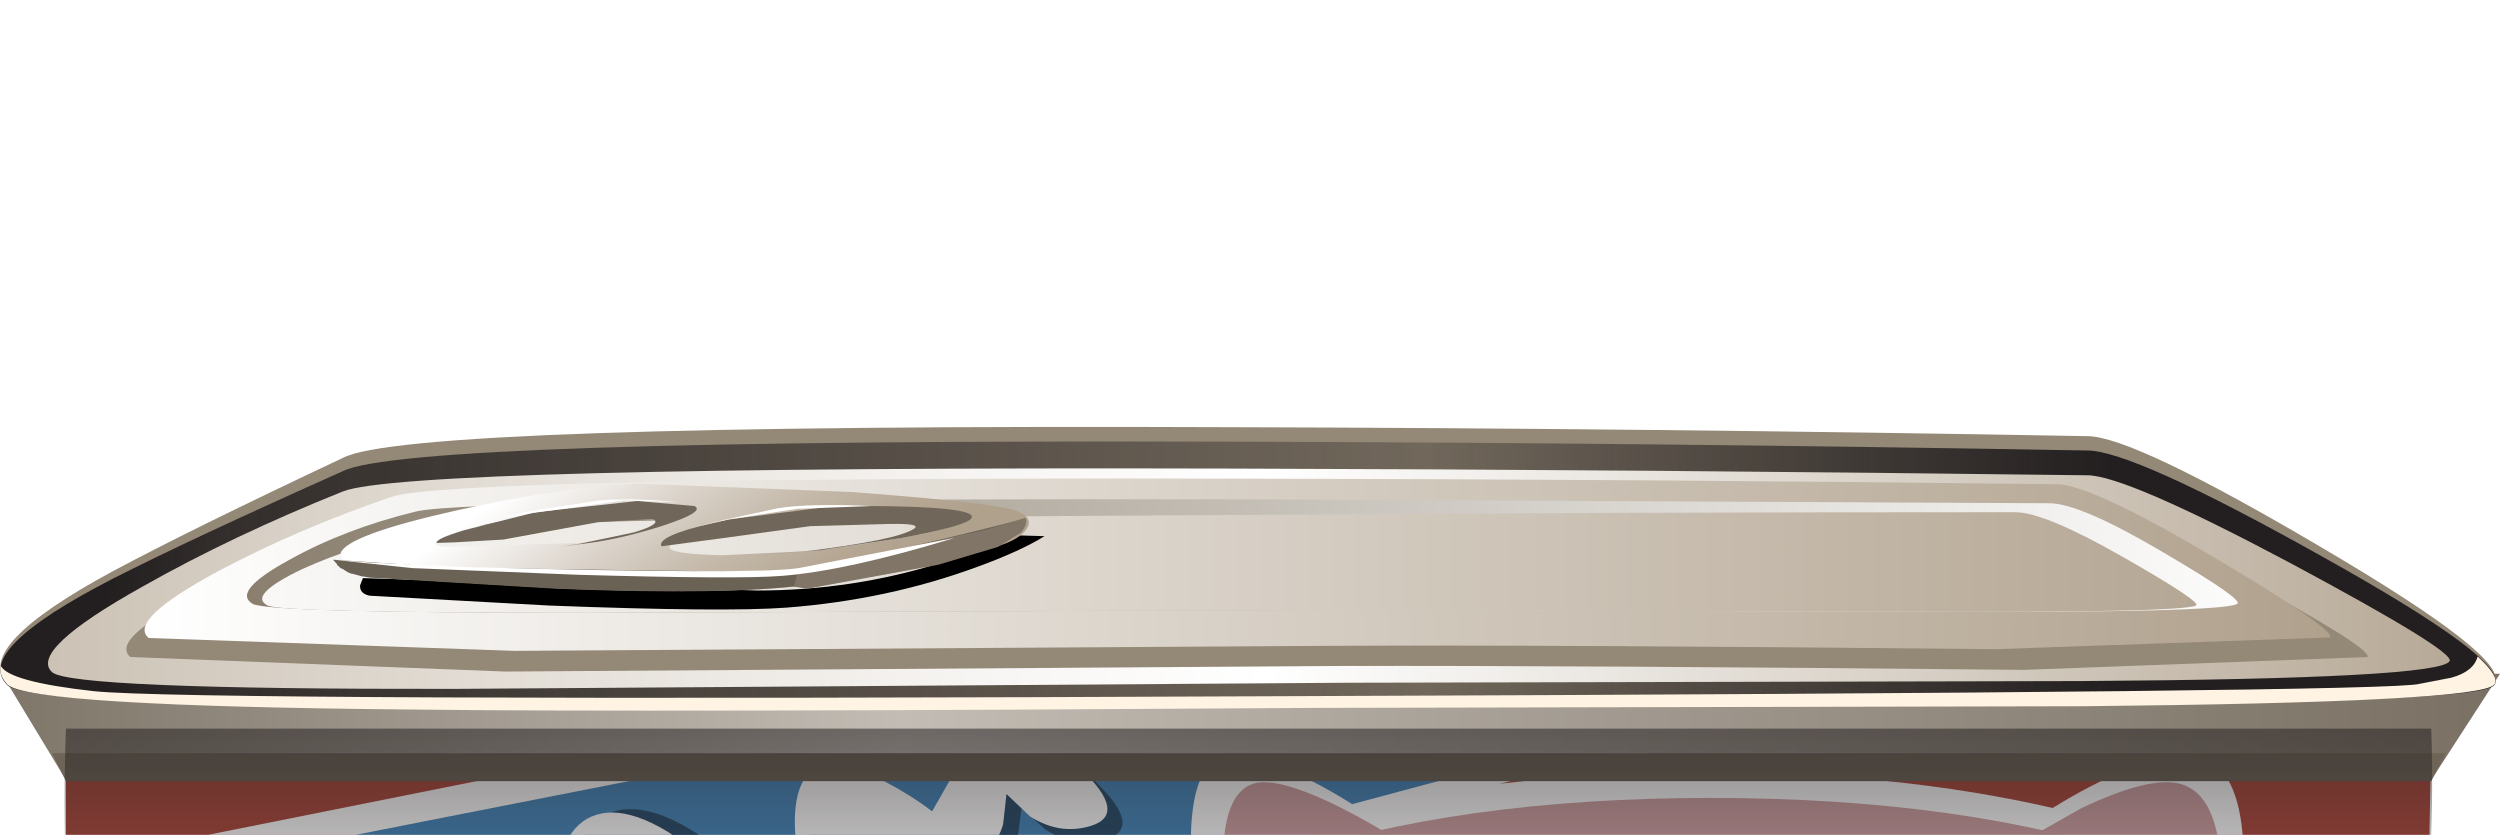 <?xml version="1.0" encoding="UTF-8" standalone="no"?>
<svg xmlns:xlink="http://www.w3.org/1999/xlink" height="74.65px" width="223.55px" xmlns="http://www.w3.org/2000/svg">
  <g transform="matrix(1.0, 0.0, 0.0, 1.0, 0.0, 0.0)">
    <use height="8.4" transform="matrix(0.967, 0.0, 0.0, 0.913, 8.602, 93.3)" width="211.9" xlink:href="#sprite0"/>
    <use height="60.15" transform="matrix(1.0, 0.0, 0.0, 1.0, 0.05, 38.15)" width="223.5" xlink:href="#shape1"/>
    <use height="25.5" transform="matrix(1.0, 0.0, 0.0, 0.926, 0.05, 39.496)" width="223.1" xlink:href="#sprite1"/>
    <use height="19.7" transform="matrix(1.0, 0.0, 0.0, 1.0, 4.3, 41.9)" width="214.75" xlink:href="#shape3"/>
    <use height="7.2" transform="matrix(1.0, 0.0, 0.0, 0.926, 32.2, 47.85)" width="61.2" xlink:href="#sprite2"/>
    <use height="36.65" transform="matrix(1.0, 0.0, 0.0, 1.0, 0.0, 43.2)" width="223.15" xlink:href="#shape5"/>
    <use height="32.95" transform="matrix(1.0, 0.0, 0.0, 0.913, 5.75, 65.15)" width="211.75" xlink:href="#sprite3"/>
    <use height="14.0" transform="matrix(1.0, 0.0, 0.0, 1.0, 0.5, 87.95)" width="222.05" xlink:href="#shape7"/>
    <use height="0.0" id="price_tag_pt" transform="matrix(1.0, 0.0, 0.0, 1.0, 111.75, 98.25)" width="0.0" xlink:href="#sprite4"/>
  </g>
  <defs>
    <g id="sprite0" transform="matrix(1.0, 0.0, 0.0, 1.0, 0.05, 0.0)">
      <use height="8.4" transform="matrix(1.0, 0.0, 0.0, 1.0, -0.05, 0.0)" width="211.9" xlink:href="#shape0"/>
    </g>
    <g id="shape0" transform="matrix(1.0, 0.0, 0.0, 1.0, 0.05, 0.0)">
      <path d="M207.35 0.0 L210.25 2.6 Q212.85 5.45 211.2 6.9 209.2 8.6 107.2 8.35 5.2 8.05 1.2 6.3 -2.15 4.85 3.5 2.35 6.35 1.1 9.85 0.15 L207.35 0.0" fill="#000000" fill-rule="evenodd" stroke="none"/>
    </g>
    <g id="shape1" transform="matrix(1.0, 0.0, 0.0, 1.0, -0.05, -38.15)">
      <path d="M18.4 97.85 Q14.2 97.4 12.2 94.7 L11.0 92.1 213.85 92.1 212.45 94.6 Q210.65 97.2 209.15 97.7 207.35 98.3 115.4 98.3 23.6 98.35 18.4 97.85" fill="url(#gradient0)" fill-rule="evenodd" stroke="none"/>
      <path d="M12.5 95.0 Q11.3 94.1 10.65 92.9 L10.25 91.9 214.15 91.9 211.8 95.0 12.5 95.0" fill="#6e6558" fill-rule="evenodd" stroke="none"/>
      <path d="M217.15 79.1 Q216.15 92.0 212.5 92.75 210.65 93.35 179.85 93.3 L113.1 93.2 43.85 93.1 9.15 91.95 Q6.45 90.6 5.9 78.35 L5.9 66.35 217.4 66.35 217.15 79.1" fill="#ab473b" fill-rule="evenodd" stroke="none"/>
      <path d="M147.9 66.35 L100.65 79.2 49.0 93.15 9.15 91.95 Q6.25 90.5 5.85 77.2 L60.1 66.35 147.9 66.35" fill="#ffffff" fill-rule="evenodd" stroke="none"/>
      <path d="M37.9 73.45 L74.05 66.35 141.65 66.35 42.0 93.05 Q28.15 93.35 18.4 92.9 L9.15 91.95 Q6.5 90.65 5.95 79.75 L37.9 73.45" fill="#4486bc" fill-rule="evenodd" stroke="none"/>
      <path d="M97.7 82.85 Q100.8 79.7 106.6 77.05 106.35 74.4 106.7 72.1 107.25 68.4 109.25 67.7 111.05 67.05 115.15 68.85 118.05 70.05 121.45 72.25 135.5 69.05 152.5 69.05 169.6 69.05 183.55 72.25 187.1 70.05 190.15 68.85 194.5 67.05 196.8 67.7 199.3 68.4 200.2 72.35 200.75 74.9 200.55 78.05 210.5 83.2 210.5 89.55 L210.3 90.9 209.65 92.25 Q192.8 93.05 110.45 93.2 L95.9 93.2 94.85 91.4 Q94.5 90.6 94.5 89.55 94.5 86.1 97.7 82.85" fill="#ffffff" fill-rule="evenodd" stroke="none"/>
      <path d="M114.1 76.8 Q130.25 71.35 153.0 71.35 175.8 71.35 191.9 76.8 208.0 82.25 208.0 89.95 208.0 91.55 207.2 93.15 199.0 93.55 169.9 93.35 L113.1 93.2 99.3 93.2 98.35 91.6 Q98.0 90.9 98.0 89.95 98.0 82.25 114.1 76.8" fill="#d0a0a3" fill-rule="evenodd" stroke="none"/>
      <path d="M150.35 78.95 Q158.0 78.95 163.4 81.05 168.8 83.15 168.8 86.05 168.8 89.0 163.4 90.75 158.25 92.4 150.35 92.4 142.4 92.4 137.25 90.75 131.85 89.0 131.85 86.05 131.85 83.15 137.25 81.05 142.65 78.95 150.35 78.95" fill="#9c787d" fill-rule="evenodd" stroke="none"/>
      <path d="M150.45 79.1 Q157.4 79.1 162.3 80.85 167.2 82.65 167.2 85.15 167.2 87.65 162.3 89.45 157.4 91.2 150.45 91.2 143.5 91.2 138.6 89.45 133.7 87.65 133.7 85.15 133.7 82.65 138.6 80.85 143.5 79.1 150.45 79.1" fill="#e8b3b6" fill-rule="evenodd" stroke="none"/>
      <path d="M150.45 80.8 Q157.4 80.8 162.3 82.4 167.2 83.95 167.2 86.2 167.2 88.45 162.3 90.05 157.4 91.65 150.45 91.65 143.5 91.65 138.6 90.05 133.7 88.45 133.7 86.2 133.7 83.95 138.6 82.4 143.5 80.8 150.45 80.8" fill="#e8b3b6" fill-rule="evenodd" stroke="none"/>
      <path d="M165.95 86.4 L166.95 85.5 167.15 85.75 167.2 86.2 Q167.2 88.45 162.3 90.05 157.4 91.65 150.45 91.65 144.3 91.65 139.65 90.35 135.05 89.1 134.0 87.2 L135.05 86.3 Q134.95 87.25 135.55 87.85 136.2 87.4 136.25 86.95 L137.5 88.5 137.8 87.95 139.75 89.45 Q140.15 88.65 140.05 87.35 L139.9 85.15 Q141.15 88.7 141.9 89.85 142.1 89.0 142.4 88.55 L143.0 89.1 143.45 89.75 144.2 88.6 Q144.8 87.85 145.4 88.0 L145.8 88.8 146.05 89.75 Q146.6 89.05 147.15 87.55 147.7 85.95 148.2 85.3 148.3 86.3 149.05 87.8 149.9 89.55 150.75 89.9 151.05 89.1 152.2 88.55 L152.75 89.4 Q153.25 88.9 153.9 88.5 154.8 87.9 155.3 87.95 155.65 88.0 155.95 88.35 L156.45 88.9 157.85 87.9 Q158.75 87.2 159.35 86.95 159.95 87.25 160.35 88.2 L163.0 86.3 Q164.55 85.4 165.05 87.4 L165.95 86.4" fill="#e3afaf" fill-rule="evenodd" stroke="none"/>
      <path d="M159.05 89.9 L161.3 89.85 163.85 89.45 Q158.85 91.65 150.45 91.65 L142.55 91.0 Q139.0 90.35 136.7 89.3 L139.5 89.45 142.2 89.9 143.65 90.2 145.1 90.4 148.95 90.2 150.65 90.35 152.4 90.45 156.75 90.0 159.05 89.9" fill="#d9a7aa" fill-rule="evenodd" stroke="none"/>
      <path d="M146.2 86.15 Q146.2 87.65 145.2 88.65 144.2 89.7 142.75 89.7 141.35 89.7 140.35 88.65 139.35 87.65 139.35 86.15 139.35 84.7 140.35 83.65 141.35 82.6 142.75 82.6 144.2 82.6 145.2 83.65 146.2 84.7 146.2 86.15" fill="#ffc4c7" fill-rule="evenodd" stroke="none"/>
      <path d="M146.2 85.85 Q146.2 87.2 145.2 88.15 144.2 89.1 142.75 89.1 141.35 89.1 140.35 88.15 139.35 87.2 139.35 85.85 139.35 84.5 140.35 83.55 141.35 82.6 142.75 82.6 144.2 82.6 145.2 83.55 146.2 84.5 146.2 85.85" fill="#a68080" fill-rule="evenodd" stroke="none"/>
      <path d="M157.0 82.4 Q158.45 82.4 159.45 83.4 160.45 84.45 160.45 85.9 160.45 87.4 159.45 88.45 158.45 89.45 157.0 89.45 155.6 89.45 154.55 88.45 153.55 87.4 153.55 85.9 153.55 84.45 154.55 83.4 155.55 82.4 157.0 82.4" fill="#ffc4c7" fill-rule="evenodd" stroke="none"/>
      <path d="M157.0 82.4 Q158.45 82.4 159.45 83.35 160.45 84.25 160.45 85.6 160.45 86.95 159.45 87.95 158.45 88.9 157.0 88.9 155.6 88.9 154.55 87.95 153.55 86.95 153.55 85.6 153.55 84.25 154.55 83.35 155.55 82.4 157.0 82.4" fill="#a68080" fill-rule="evenodd" stroke="none"/>
      <path d="M183.1 83.15 Q183.1 84.25 182.3 85.05 181.45 85.85 180.3 85.85 179.15 85.85 178.3 85.05 177.45 84.25 177.45 83.15 177.45 82.0 178.3 81.2 179.15 80.4 180.3 80.4 181.45 80.4 182.3 81.2 183.1 82.0 183.1 83.15" fill="#2a2829" fill-rule="evenodd" stroke="none"/>
      <path d="M123.75 82.45 Q123.75 83.6 122.95 84.4 122.1 85.15 120.95 85.15 119.75 85.15 118.95 84.4 118.1 83.6 118.1 82.45 118.1 81.3 118.95 80.55 119.75 79.75 120.95 79.75 122.1 79.75 122.95 80.55 123.75 81.3 123.75 82.45" fill="#2a2829" fill-rule="evenodd" stroke="none"/>
      <path d="M109.5 79.1 Q109.25 77.2 109.45 75.05 109.8 70.9 112.0 70.1 114.2 69.35 120.05 72.3 123.0 73.8 125.5 75.45 L109.5 79.1" fill="#d0a0a3" fill-rule="evenodd" stroke="none"/>
      <path d="M180.5 75.45 L186.05 72.3 Q192.2 69.35 195.0 70.1 197.8 70.9 198.45 75.7 198.75 78.1 198.5 80.35 L180.5 75.45" fill="#d0a0a3" fill-rule="evenodd" stroke="none"/>
      <path d="M123.4 81.3 Q123.4 81.8 123.0 82.25 122.6 82.6 122.05 82.6 121.5 82.6 121.15 82.25 120.75 81.8 120.75 81.3 120.75 80.75 121.15 80.35 121.5 79.95 122.05 79.95 122.6 79.95 123.0 80.35 123.4 80.7 123.4 81.3" fill="#ffffff" fill-rule="evenodd" stroke="none"/>
      <path d="M182.95 82.1 Q182.95 82.65 182.55 83.05 L181.65 83.4 180.7 83.05 Q180.3 82.65 180.3 82.1 180.3 81.55 180.7 81.15 181.1 80.75 181.65 80.75 182.2 80.75 182.55 81.15 182.95 81.6 182.95 82.1" fill="#ffffff" fill-rule="evenodd" stroke="none"/>
      <path d="M27.05 81.0 Q29.3 80.1 30.75 82.7 31.45 84.05 31.7 85.5 L38.4 83.0 Q37.65 81.95 37.45 80.55 37.05 77.8 39.95 76.55 43.4 75.1 47.0 82.45 48.45 85.4 48.6 87.75 48.8 90.4 47.15 90.9 44.25 91.85 41.8 89.0 L39.95 86.0 33.75 88.45 35.95 91.2 Q37.45 94.15 34.25 95.4 32.45 96.1 30.05 94.4 27.85 92.8 26.3 90.0 24.65 87.1 24.7 84.7 24.75 81.95 27.05 81.0" fill="#264b69" fill-rule="evenodd" stroke="none"/>
      <path d="M25.65 81.25 Q27.85 80.4 29.2 82.8 29.9 84.0 30.15 85.35 L36.65 83.05 Q35.9 82.05 35.7 80.8 35.35 78.3 38.15 77.15 41.5 75.75 45.05 82.55 46.45 85.3 46.6 87.45 46.75 89.85 45.15 90.35 42.35 91.25 39.95 88.6 L38.15 85.8 32.15 88.1 34.3 90.6 Q35.8 93.35 32.65 94.5 30.85 95.1 28.55 93.5 26.4 92.05 24.9 89.5 23.3 86.85 23.35 84.6 23.4 82.1 25.65 81.25" fill="#ffffff" fill-rule="evenodd" stroke="none"/>
      <path d="M54.95 72.55 Q58.9 71.4 65.5 76.9 68.15 79.15 69.25 81.1 70.45 83.25 69.1 83.95 66.75 85.15 63.85 83.55 L61.4 81.75 Q59.65 82.55 57.85 83.4 L57.55 86.1 Q56.75 88.85 54.05 88.85 50.7 88.85 50.9 81.35 51.05 73.75 54.95 72.55" fill="#264b69" fill-rule="evenodd" stroke="none"/>
      <path d="M52.5 87.95 Q49.4 87.95 49.55 80.95 49.7 73.95 53.35 72.85 57.0 71.75 63.1 76.85 69.2 81.95 66.5 83.4 64.3 84.55 61.6 83.05 L59.35 81.4 56.0 82.9 55.75 85.45 Q55.0 87.95 52.5 87.95" fill="#ffffff" fill-rule="evenodd" stroke="none"/>
      <path d="M53.0 79.85 Q52.2 79.55 52.45 78.1 52.7 76.45 54.35 75.9 56.15 75.25 57.9 76.2 59.55 77.0 59.0 77.75 58.55 78.3 56.1 79.2 53.65 80.05 53.0 79.85" fill="#4486bc" fill-rule="evenodd" stroke="none"/>
      <path d="M91.35 72.25 L91.0 74.95 Q90.2 77.75 87.65 78.3 84.55 79.05 81.6 77.6 L79.25 76.0 80.25 78.85 Q80.5 81.8 77.0 82.1 73.15 82.45 72.55 76.8 71.95 71.45 74.2 69.9 75.95 68.7 80.5 71.1 L84.7 73.75 86.55 70.45 Q88.75 67.15 90.35 66.8 93.7 65.95 98.0 69.95 102.25 74.05 98.9 75.05 96.1 75.9 93.45 74.15 L91.35 72.25" fill="#264b69" fill-rule="evenodd" stroke="none"/>
      <path d="M79.15 69.9 Q81.45 71.1 83.35 72.55 L85.2 69.3 Q87.4 65.95 89.0 65.55 92.4 64.7 96.65 68.75 100.9 72.8 97.55 73.85 94.75 74.7 92.1 73.0 L90.0 71.0 89.7 73.7 Q88.85 76.55 86.35 77.15 83.25 77.85 80.25 76.35 L77.9 74.75 78.9 77.65 Q79.2 80.6 75.65 80.9 71.8 81.2 71.2 75.6 70.6 70.2 72.85 68.7 74.6 67.5 79.15 69.9" fill="#ffffff" fill-rule="evenodd" stroke="none"/>
      <path d="M223.55 60.25 L217.4 69.75 5.9 69.75 0.15 60.25 223.55 60.25" fill="url(#gradient1)" fill-rule="evenodd" stroke="none"/>
      <path d="M207.5 48.9 Q224.55 58.9 223.05 61.1 221.9 62.75 187.9 62.7 143.0 62.3 120.65 62.4 L38.7 63.05 Q2.5 63.05 0.65 61.1 -2.45 57.85 10.05 51.1 16.95 47.4 30.65 40.95 36.25 37.9 110.15 38.2 147.4 38.3 186.65 39.0 190.7 39.0 207.5 48.9" fill="#948876" fill-rule="evenodd" stroke="none"/>
    </g>
    <linearGradient gradientTransform="matrix(0.157, 0.0, 0.0, -0.131, 113.1, 95.2)" gradientUnits="userSpaceOnUse" id="gradient0" spreadMethod="pad" x1="-819.2" x2="819.2">
      <stop offset="0.0" stop-color="#73695c"/>
      <stop offset="0.463" stop-color="#c2bcb4"/>
      <stop offset="0.953" stop-color="#73695c"/>
    </linearGradient>
    <linearGradient gradientTransform="matrix(-0.161, 0.0, 0.0, 0.149, 104.85, 65.0)" gradientUnits="userSpaceOnUse" id="gradient1" spreadMethod="pad" x1="-819.2" x2="819.2">
      <stop offset="0.0" stop-color="#73695c"/>
      <stop offset="0.592" stop-color="#c2bcb4"/>
      <stop offset="0.953" stop-color="#73695c"/>
    </linearGradient>
    <g id="sprite1" transform="matrix(1.0, 0.0, 0.0, 1.0, -0.05, -0.05)">
      <use height="25.5" transform="matrix(1.0, 0.0, 0.0, 1.0, 0.05, 0.05)" width="223.1" xlink:href="#shape2"/>
    </g>
    <g id="shape2" transform="matrix(1.0, 0.0, 0.0, 1.0, -0.05, -0.05)">
      <path d="M207.5 11.05 Q224.55 21.3 223.05 23.55 221.9 25.25 187.9 25.2 143.0 24.8 120.65 24.9 L38.7 25.55 Q2.5 25.55 0.65 23.55 -2.45 20.25 10.05 13.3 16.95 9.5 30.65 2.9 36.3 -0.2 110.15 0.05 147.4 0.15 186.65 0.9 190.7 0.9 207.5 11.05" fill="url(#gradient2)" fill-rule="evenodd" stroke="none"/>
    </g>
    <linearGradient gradientTransform="matrix(0.132, 0.0, 0.0, -0.132, 110.2, 12.8)" gradientUnits="userSpaceOnUse" id="gradient2" spreadMethod="pad" x1="-819.2" x2="819.2">
      <stop offset="0.035" stop-color="#231f20"/>
      <stop offset="0.082" stop-color="#231f20" stop-opacity="0.859"/>
      <stop offset="0.58" stop-color="#231f20" stop-opacity="0.31"/>
      <stop offset="0.863" stop-color="#231f20"/>
    </linearGradient>
    <g id="shape3" transform="matrix(1.0, 0.0, 0.0, 1.0, -4.3, -41.9)">
      <path d="M204.9 50.4 Q219.45 58.2 219.05 59.1 218.35 60.7 186.15 60.9 L120.65 61.05 40.6 61.6 Q6.35 61.65 4.65 60.1 2.55 58.15 12.75 52.45 20.8 47.9 30.65 43.95 36.25 41.7 110.15 41.9 147.4 42.0 186.65 42.5 190.05 42.5 204.9 50.4" fill="url(#gradient3)" fill-rule="evenodd" stroke="none"/>
      <path d="M200.3 51.6 Q212.1 57.95 211.7 58.75 L181.05 59.9 Q140.75 59.5 119.9 59.55 L45.2 60.05 11.65 58.75 Q9.7 57.05 18.6 52.75 24.8 49.7 34.7 46.05 39.95 44.1 111.25 44.45 147.2 44.55 185.0 45.15 188.2 45.15 200.3 51.6" fill="#948876" fill-rule="evenodd" stroke="none"/>
      <path d="M183.9 43.3 Q186.95 43.3 198.0 49.85 208.8 56.25 208.35 57.0 L178.45 58.05 Q139.2 57.65 118.85 57.75 L46.0 58.2 13.3 57.05 Q11.35 55.45 19.65 51.0 26.75 47.25 34.95 44.45 40.05 42.65 110.8 42.8 146.45 42.85 183.9 43.3" fill="url(#gradient4)" fill-rule="evenodd" stroke="none"/>
      <path d="M183.25 45.0 Q186.0 45.0 193.45 49.4 200.7 53.65 200.05 54.0 198.65 54.8 173.0 54.7 L118.65 54.55 52.35 54.8 Q24.0 54.8 22.6 54.0 20.7 52.9 25.8 50.1 30.8 47.3 37.15 45.75 41.8 44.55 111.45 44.65 L183.25 45.0" fill="url(#gradient5)" fill-rule="evenodd" stroke="none"/>
      <path d="M190.0 49.9 Q197.0 53.9 196.35 54.15 195.0 54.8 170.1 54.7 L117.25 54.55 52.85 54.8 Q25.3 54.8 23.95 54.15 22.1 53.25 27.0 50.9 31.85 48.7 38.0 47.4 42.55 46.4 110.3 46.05 144.45 45.8 180.2 45.8 182.85 45.8 190.0 49.9" fill="url(#gradient6)" fill-rule="evenodd" stroke="none"/>
    </g>
    <linearGradient gradientTransform="matrix(-0.166, 0.0, 0.0, 0.154, 93.45, 51.75)" gradientUnits="userSpaceOnUse" id="gradient3" spreadMethod="pad" x1="-819.2" x2="819.2">
      <stop offset="0.0" stop-color="#b0a18d"/>
      <stop offset="0.427" stop-color="#ffffff"/>
      <stop offset="0.522" stop-color="#f7f5f3"/>
      <stop offset="0.694" stop-color="#e1dbd3"/>
      <stop offset="0.922" stop-color="#bdb1a0"/>
      <stop offset="1.0" stop-color="#b0a18d"/>
    </linearGradient>
    <linearGradient gradientTransform="matrix(0.119, 0.0, 0.0, -0.11, 110.65, 50.5)" gradientUnits="userSpaceOnUse" id="gradient4" spreadMethod="pad" x1="-819.2" x2="819.2">
      <stop offset="0.0" stop-color="#ffffff"/>
      <stop offset="1.0" stop-color="#b0a18d"/>
    </linearGradient>
    <linearGradient gradientTransform="matrix(-0.112, 0.0, 0.0, 0.104, 112.75, 49.7)" gradientUnits="userSpaceOnUse" id="gradient5" spreadMethod="pad" x1="-819.2" x2="819.2">
      <stop offset="0.0" stop-color="#ffffff"/>
      <stop offset="1.0" stop-color="#8a7f6e"/>
    </linearGradient>
    <linearGradient gradientTransform="matrix(0.122, 0.0, 0.0, -0.113, 109.5, 50.3)" gradientUnits="userSpaceOnUse" id="gradient6" spreadMethod="pad" x1="-819.2" x2="819.2">
      <stop offset="0.0" stop-color="#ffffff"/>
      <stop offset="1.0" stop-color="#b0a18d"/>
    </linearGradient>
    <g id="sprite2" transform="matrix(1.0, 0.0, 0.0, 1.0, 0.0, 0.0)">
      <use height="7.2" transform="matrix(1.0, 0.0, 0.0, 1.0, 0.0, 0.0)" width="61.2" xlink:href="#shape4"/>
    </g>
    <g id="shape4" transform="matrix(1.0, 0.0, 0.0, 1.0, 0.0, 0.0)">
      <path d="M51.85 2.7 Q55.8 1.35 58.0 0.0 L61.2 0.1 Q59.05 1.55 55.1 3.1 47.15 6.25 38.15 7.0 32.6 7.45 16.9 6.8 L0.85 5.85 Q-0.05 5.65 0.0 4.85 L0.25 4.15 35.5 5.35 Q44.0 5.35 51.85 2.7" fill="#000000" fill-rule="evenodd" stroke="none"/>
    </g>
    <g id="shape5" transform="matrix(1.0, 0.0, 0.0, 1.0, 0.0, -43.2)">
      <path d="M60.25 45.85 L54.5 45.6 45.2 46.55 Q40.95 47.35 39.5 48.1 38.2 48.8 39.9 48.9 L51.7 48.55 Q54.4 48.25 57.7 47.25 61.2 46.25 60.25 45.85 M84.9 47.05 Q85.8 46.5 81.9 46.3 78.95 46.1 73.9 46.15 70.55 46.2 65.35 47.15 59.9 48.2 59.85 48.9 59.8 49.55 64.6 49.65 L72.8 49.25 Q83.7 47.8 84.9 47.05 M91.8 47.3 Q91.2 48.2 89.35 48.8 L84.35 50.25 Q79.9 51.4 72.95 52.25 65.9 53.2 50.65 52.65 L33.85 51.65 Q31.65 51.35 30.8 50.35 L30.45 49.5 Q30.9 47.85 41.0 45.6 50.55 43.5 57.1 43.25 L76.25 44.0 Q89.25 45.0 90.95 45.7 92.45 46.3 91.8 47.3" fill="url(#gradient7)" fill-rule="evenodd" stroke="none"/>
      <path d="M47.9 45.8 L56.95 44.8 62.1 45.25 Q63.1 45.75 59.3 47.0 55.7 48.15 52.7 48.55 L49.95 48.9 51.7 48.65 56.75 47.6 Q59.3 46.8 58.35 46.4 L53.45 46.7 45.0 48.25 40.6 48.5 39.05 48.55 Q38.9 48.2 41.55 47.4 L47.9 45.8" fill="#70675a" fill-rule="evenodd" stroke="none"/>
      <path d="M81.7 47.3 Q82.5 46.8 79.6 46.85 L72.45 47.05 65.15 48.05 59.15 48.85 59.1 48.7 Q59.15 47.7 65.2 46.45 L74.6 45.25 Q88.5 45.15 86.7 46.5 85.75 47.15 80.65 48.1 L73.35 49.2 68.3 49.6 72.0 49.3 Q80.15 48.3 81.7 47.3" fill="#70675a" fill-rule="evenodd" stroke="none"/>
      <path d="M90.65 47.75 Q89.9 48.4 88.55 48.85 L83.55 50.3 Q79.15 51.4 72.15 52.3 65.05 53.25 49.85 52.65 L33.05 51.65 32.5 51.55 32.4 51.55 31.5 51.3 31.4 51.3 31.05 51.15 31.0 51.1 30.75 50.95 30.7 50.9 30.45 50.8 30.25 50.6 30.2 50.6 30.1 50.4 29.95 50.25 29.9 50.15 29.85 50.15 29.8 50.05 40.3 50.75 57.45 51.0 Q68.65 51.2 71.25 50.9 75.5 50.45 91.2 46.5 91.4 47.1 90.65 47.75" fill="#6b6256" fill-rule="evenodd" stroke="none"/>
      <path d="M91.25 47.65 L89.25 48.9 83.9 50.5 72.15 52.65 71.6 52.55 71.0 52.45 71.4 50.9 79.05 49.5 83.65 48.35 88.05 47.4 91.7 46.3 Q91.95 46.9 91.25 47.65" fill="#807566" fill-rule="evenodd" stroke="none"/>
      <path d="M33.1 50.3 L41.5 50.7 Q67.6 51.4 71.4 50.8 L85.35 48.1 Q75.7 51.05 69.85 51.5 66.0 51.8 51.8 51.4 L36.85 50.8 29.8 50.05 33.1 50.3" fill="url(#gradient8)" fill-rule="evenodd" stroke="none"/>
      <path d="M64.7 46.5 L69.55 45.45 Q72.25 45.0 77.95 45.25 L71.25 45.5 65.15 46.45 62.05 47.15 64.7 46.5" fill="url(#gradient9)" fill-rule="evenodd" stroke="none"/>
      <path d="M44.5 46.3 L47.95 45.6 53.6 44.75 Q56.55 44.5 60.55 44.9 L55.75 44.75 44.5 46.3" fill="url(#gradient10)" fill-rule="evenodd" stroke="none"/>
      <path d="M216.35 61.15 L219.2 60.6 Q221.2 60.05 221.55 58.7 223.55 60.55 223.05 61.2 221.85 62.8 186.4 63.15 L117.7 63.3 Q57.6 63.7 37.2 63.45 2.6 63.15 0.65 61.2 -0.1 60.4 0.05 59.5 0.7 60.95 8.35 61.8 16.7 62.7 115.6 62.25 213.95 61.9 216.35 61.15" fill="#fff4e3" fill-rule="evenodd" stroke="none"/>
      <path d="M218.7 67.35 L217.4 69.85 5.9 69.85 4.65 67.35 218.7 67.35" fill="#6e6558" fill-rule="evenodd" stroke="none"/>
      <path d="M57.1 75.85 Q54.7 76.95 54.7 77.75 L53.8 79.85 53.0 79.85 Q52.2 79.55 52.45 78.1 52.7 76.45 54.35 75.9 L57.1 75.85" fill="#264b69" fill-rule="evenodd" stroke="none"/>
    </g>
    <linearGradient gradientTransform="matrix(0.011, 0.012, 0.013, -0.009, 60.65, 47.6)" gradientUnits="userSpaceOnUse" id="gradient7" spreadMethod="pad" x1="-819.2" x2="819.2">
      <stop offset="0.063" stop-color="#ffffff"/>
      <stop offset="0.365" stop-color="#ded7cf"/>
      <stop offset="0.635" stop-color="#c5baab"/>
      <stop offset="0.859" stop-color="#b6a895"/>
      <stop offset="1.0" stop-color="#b0a18d"/>
    </linearGradient>
    <linearGradient gradientTransform="matrix(0.034, -0.001, 0.002, -0.027, 57.45, 50.5)" gradientUnits="userSpaceOnUse" id="gradient8" spreadMethod="pad" x1="-819.2" x2="819.2">
      <stop offset="0.0" stop-color="#ffffff"/>
      <stop offset="1.0" stop-color="#ffffff"/>
    </linearGradient>
    <linearGradient gradientTransform="matrix(0.01, -4.0E-4, 7.0E-4, -0.008, 70.45, 46.05)" gradientUnits="userSpaceOnUse" id="gradient9" spreadMethod="pad" x1="-819.2" x2="819.2">
      <stop offset="0.0" stop-color="#ffffff"/>
      <stop offset="1.0" stop-color="#ffffff"/>
    </linearGradient>
    <linearGradient gradientTransform="matrix(0.01, -4.0E-4, 6.0E-4, -0.008, 52.55, 45.35)" gradientUnits="userSpaceOnUse" id="gradient10" spreadMethod="pad" x1="-819.2" x2="819.2">
      <stop offset="0.0" stop-color="#ffffff"/>
      <stop offset="1.0" stop-color="#ffffff"/>
    </linearGradient>
    <g id="sprite3" transform="matrix(1.0, 0.0, 0.0, 1.0, 0.0, 0.0)">
      <use height="32.95" transform="matrix(1.0, 0.0, 0.0, 1.0, 0.0, 0.0)" width="211.75" xlink:href="#shape6"/>
    </g>
    <g id="shape6" transform="matrix(1.0, 0.0, 0.0, 1.0, 0.0, 0.0)">
      <path d="M206.75 32.25 Q204.95 33.0 174.1 32.95 L107.35 32.8 38.1 32.65 3.4 31.25 Q0.7 29.65 0.15 14.65 -0.1 7.15 0.15 0.0 L211.65 0.0 Q211.9 7.7 211.4 15.55 210.4 31.3 206.75 32.25" fill="url(#gradient11)" fill-rule="evenodd" stroke="none"/>
    </g>
    <linearGradient gradientTransform="matrix(0.0, 0.023, 0.028, 0.0, 107.85, 8.0)" gradientUnits="userSpaceOnUse" id="gradient11" spreadMethod="pad" x1="-819.2" x2="819.2">
      <stop offset="0.0" stop-color="#231f20"/>
      <stop offset="0.133" stop-color="#231f20" stop-opacity="0.651"/>
      <stop offset="1.0" stop-color="#231f20" stop-opacity="0.0"/>
    </linearGradient>
    <g id="shape7" transform="matrix(1.0, 0.0, 0.0, 1.0, -0.5, -87.95)">
      <path d="M222.55 101.95 L0.5 101.95 0.5 87.95 222.55 87.95 222.55 101.95" fill="#ffffff" fill-opacity="0.0" fill-rule="evenodd" stroke="none"/>
    </g>
  </defs>
</svg>
